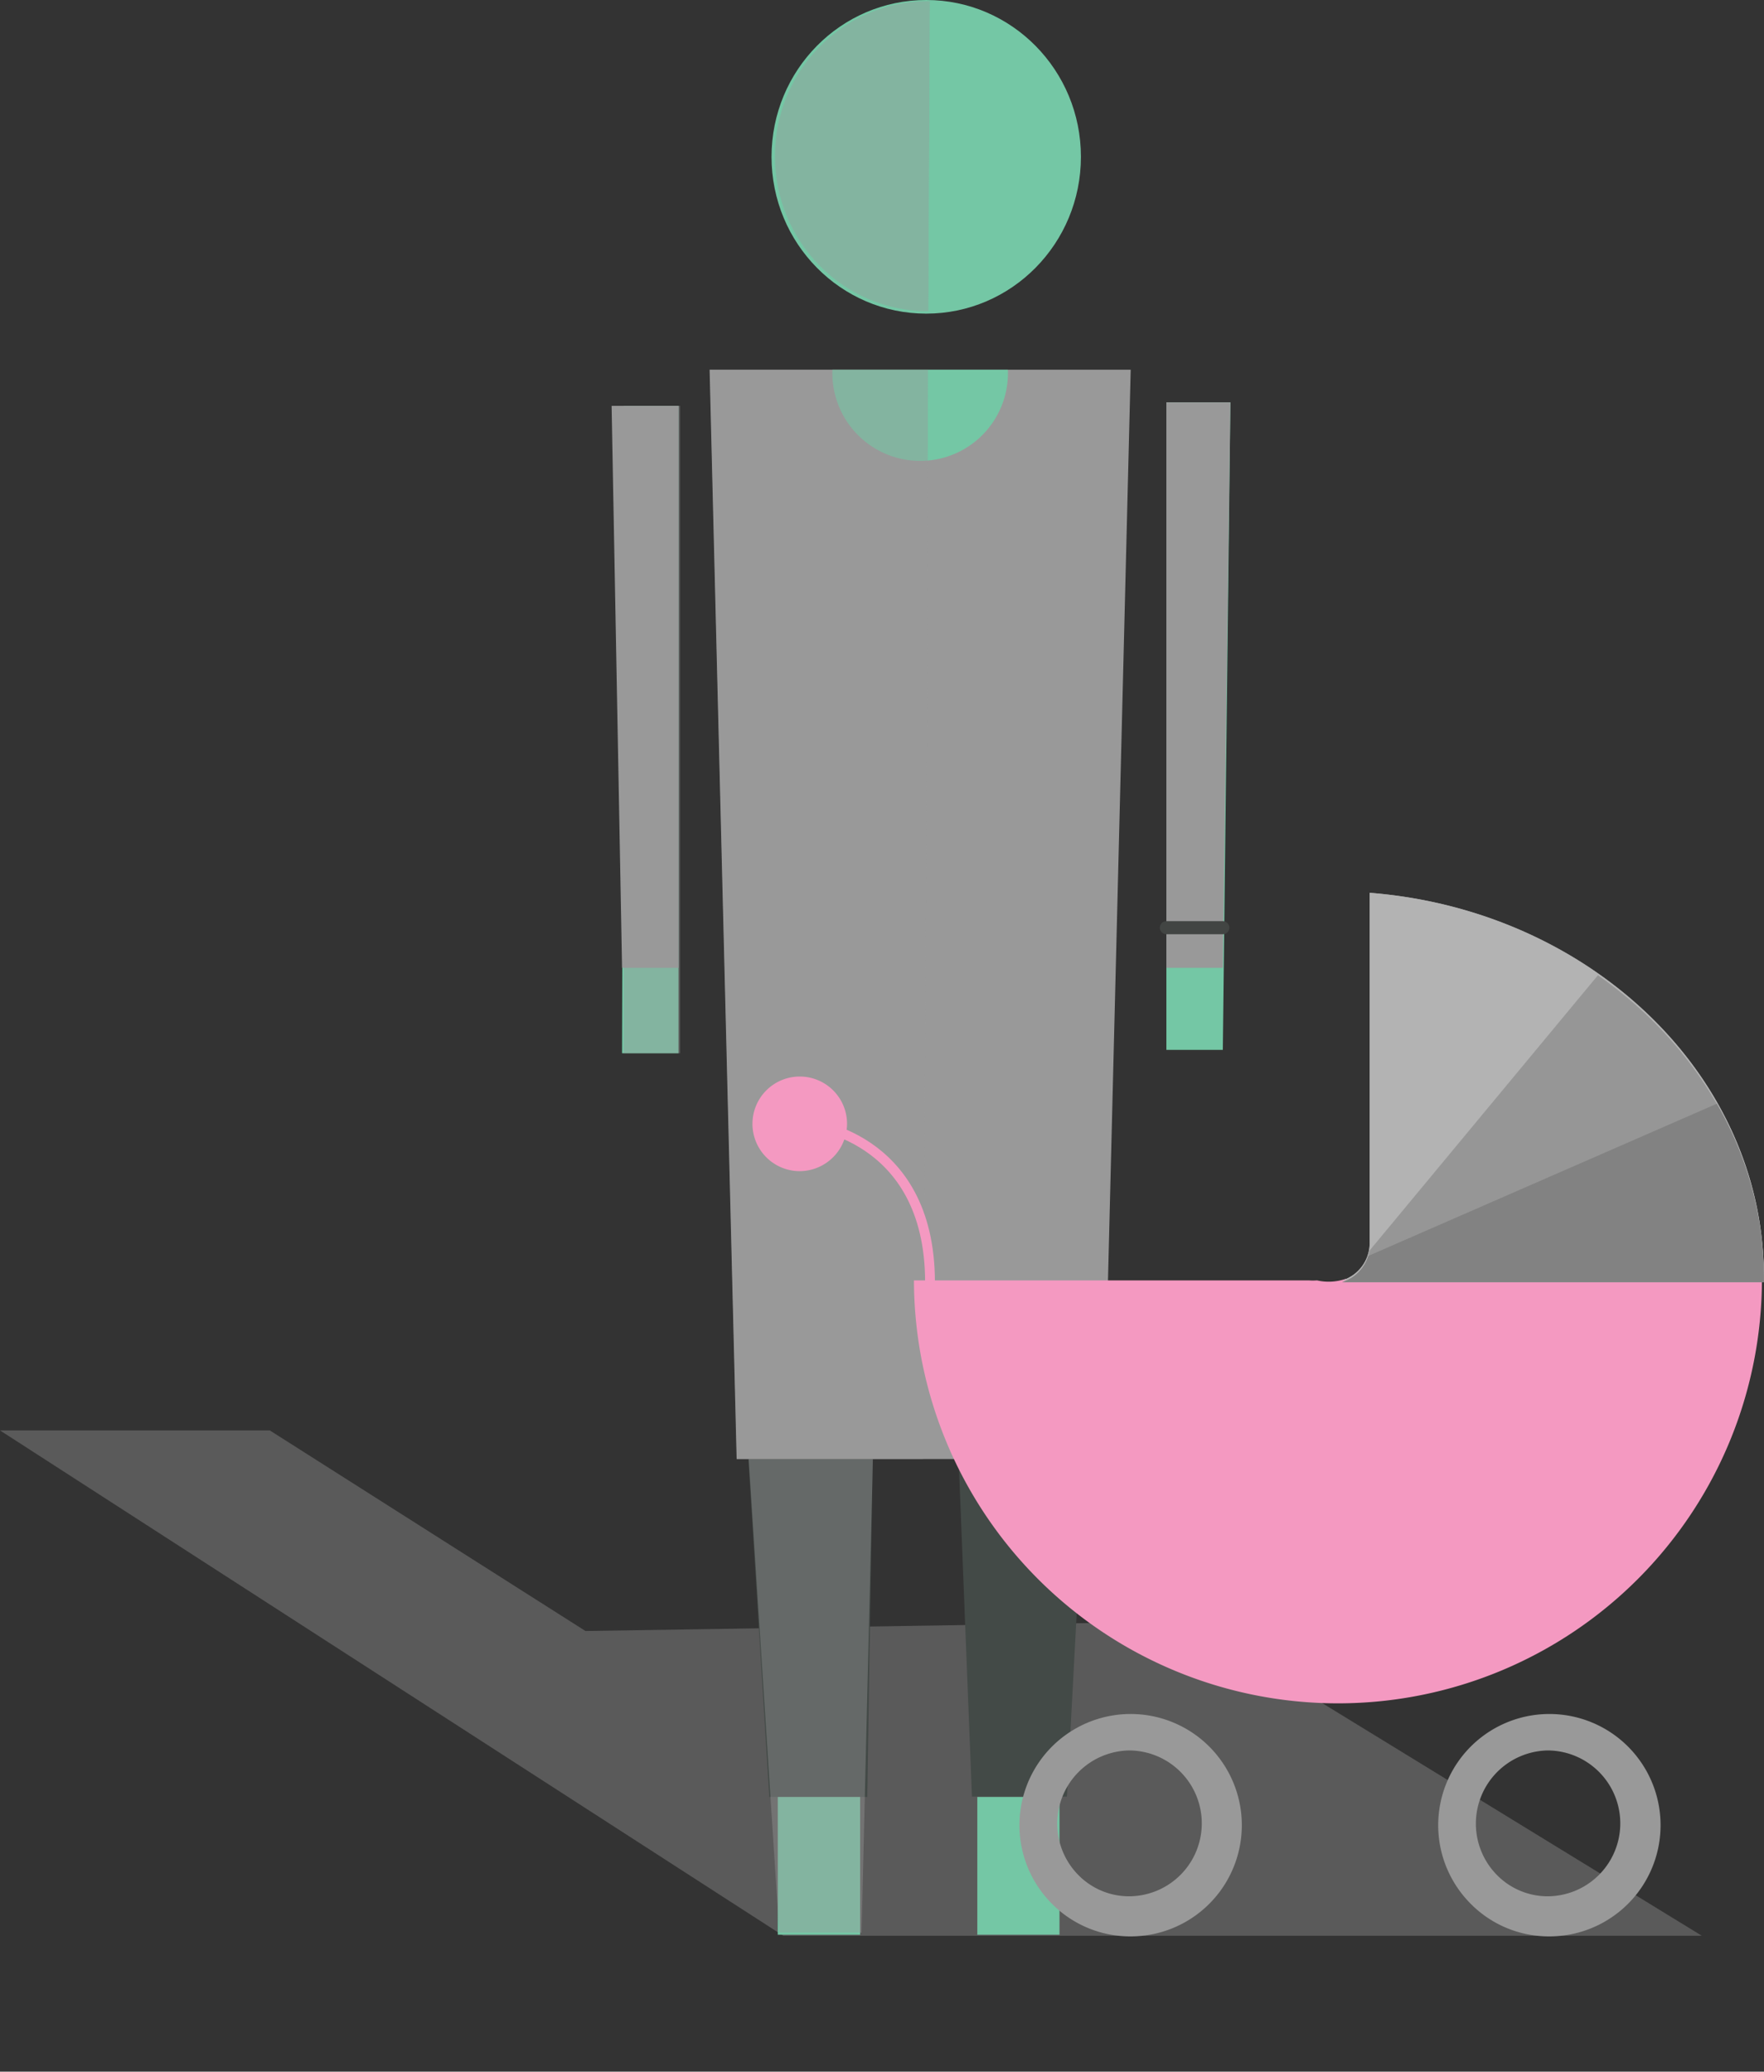 <svg xmlns="http://www.w3.org/2000/svg" xmlns:xlink="http://www.w3.org/1999/xlink" viewBox="0 0 135.01 158.53"><rect x="0" y="0" width="135.01" height="158.53" fill="#333333" stroke="none"/><defs><style>.cls-1,.cls-16,.cls-7{fill:none;}.cls-2{isolation:isolate;}.cls-3,.cls-6{fill:#999;}.cls-3{fill-opacity:0.39;}.cls-3,.cls-9{mix-blend-mode:multiply;}.cls-4{fill:#434a47;}.cls-5{fill:#74c7a5;}.cls-7{stroke:#424543;stroke-linecap:round;}.cls-16,.cls-7{stroke-miterlimit:10;}.cls-8{clip-path:url(#clip-path);}.cls-9{opacity:0.4;}.cls-10{opacity:0.57;}.cls-11{fill:#fff;}.cls-12{fill:#f499c1;}.cls-13{fill:#b3b3b3;}.cls-14{fill:#969696;}.cls-15{fill:#828282;}.cls-16{stroke:#f499c1;stroke-width:0.75px;}</style><clipPath id="clip-path" transform="translate(0 -2.2)"><polygon class="cls-1" points="46.92 150.38 70.5 150.26 71.18 0 46.92 0.11 46.92 150.38"/></clipPath></defs><title>Asset 50</title><g class="cls-2"><g id="Layer_2" data-name="Layer 2"><g id="Layer_1-2" data-name="Layer 1"><polygon class="cls-3" points="20.65 109.46 0 109.46 59.95 148.13 130.25 148.13 91 124.08 44.81 124.81 20.65 109.46"/><polygon class="cls-4" points="58.88 137.51 57.28 111.65 66.79 111.65 66.38 137.51 58.88 137.51"/><polygon class="cls-4" points="74.39 137.48 73.36 111.41 83.05 111.41 81.66 137.48 74.39 137.48"/><rect class="cls-5" x="59.53" y="137.51" width="6.3" height="10.54"/><rect class="cls-5" x="74.8" y="137.51" width="6.29" height="10.54"/><ellipse class="cls-5" cx="70.89" cy="12" rx="11.84" ry="12"/><polygon class="cls-5" points="51.93 80.6 47.61 80.6 47.75 31.06 51.93 31.06 51.93 80.6"/><polygon class="cls-5" points="93.59 80.34 89.27 80.34 89.27 30.79 94.17 30.79 93.59 80.34"/><polygon class="cls-6" points="84.46 111.65 56.38 111.65 54.31 28.29 86.54 28.29 84.46 111.65"/><polygon class="cls-6" points="51.93 74.06 47.61 74.06 46.81 31.06 51.93 31.06 51.93 74.06"/><polygon class="cls-6" points="93.59 74.06 89.27 74.06 89.27 30.79 94.17 30.79 93.59 74.06"/><line class="cls-7" x1="89.27" y1="70.99" x2="93.59" y2="70.99"/><path class="cls-5" d="M77.14,30.49a6.72,6.72,0,1,1-13.43,0Z" transform="translate(0 -2.2)"/><g class="cls-8"><g class="cls-9"><rect class="cls-6" x="74.82" y="147.99" width="6.29" height="10.54"/><ellipse class="cls-6" cx="71.01" cy="11.95" rx="11.7" ry="11.86"/><polygon class="cls-6" points="55.01 55.83 55.01 55.83 56.4 111.65 57.3 111.65 59.64 147.89 65.94 147.89 66.81 111.65 73.39 111.65 74.81 147.89 81.11 147.89 83.05 111.65 84.48 111.65 86.56 28.29 54.33 28.29 55.01 55.83"/><polygon class="cls-6" points="52.05 31.06 46.93 31.06 47.73 74.06 47.73 80.6 52.05 80.6 52.05 74.06 52.05 55.83 52.05 55.83 52.05 31.06"/><polygon class="cls-6" points="93.62 30.79 89.3 30.79 89.3 30.79 89.3 55.83 89.3 74.06 89.3 74.06 89.3 80.34 93.62 80.34 93.62 74.06 93.62 74.06 93.62 74.06 93.62 30.79 93.62 30.79"/></g></g><g class="cls-10"><path class="cls-11" d="M135,100.18c0-.09,0-.18,0-.27,0-15.41-13.27-28.06-30.17-29.39V97.31a3,3,0,0,1-2.13,2.88Z" transform="translate(0 -2.2)"/></g><path class="cls-12" d="M103,100.06a4,4,0,0,1-2.2.12,4,4,0,0,1-.63,0H69.95a32.45,32.45,0,0,0,64.9-.17Z" transform="translate(0 -2.2)"/><path class="cls-13" d="M135,100.18c0-.09,0-.18,0-.27,0-15.41-13.27-28.06-30.17-29.39V97.31a3,3,0,0,1-2.13,2.88Z" transform="translate(0 -2.2)"/><path class="cls-14" d="M104.81,97.91a3,3,0,0,1-2.1,2.42H135c0-.09,0-.18,0-.28,0-9.43-5-17.83-12.7-23.22" transform="translate(0 -2.2)"/><path class="cls-15" d="M104.72,98.31a3.05,3.05,0,0,1-2,2H135c0-.09,0-.18,0-.28a26.8,26.8,0,0,0-3.6-13.37" transform="translate(0 -2.2)"/><path class="cls-6" d="M86.45,150.38h0a8.44,8.44,0,0,1-6-2.56,8.51,8.51,0,1,1,6.07,2.56Zm0-14.23a5.6,5.6,0,0,0-3.94,9.51,5.44,5.44,0,0,0,3.89,1.65l0,1.53v-1.53a5.58,5.58,0,0,0,0-11.16Z" transform="translate(0 -2.2)"/><path class="cls-6" d="M118.49,150.38h0a8.42,8.42,0,0,1-6-2.57,8.51,8.51,0,1,1,6.07,2.57Zm0-14.23a5.6,5.6,0,0,0-3.95,9.5,5.44,5.44,0,0,0,3.89,1.66l0,1.53v-1.53a5.58,5.58,0,0,0,0-11.16Z" transform="translate(0 -2.2)"/><path class="cls-12" d="M64.83,88.16a3.62,3.62,0,1,0-3.61,3.66A3.64,3.64,0,0,0,64.83,88.16Z" transform="translate(0 -2.2)"/><path class="cls-16" d="M61.62,88.16s9.56.72,9.56,12.17" transform="translate(0 -2.2)"/></g></g></g></svg>